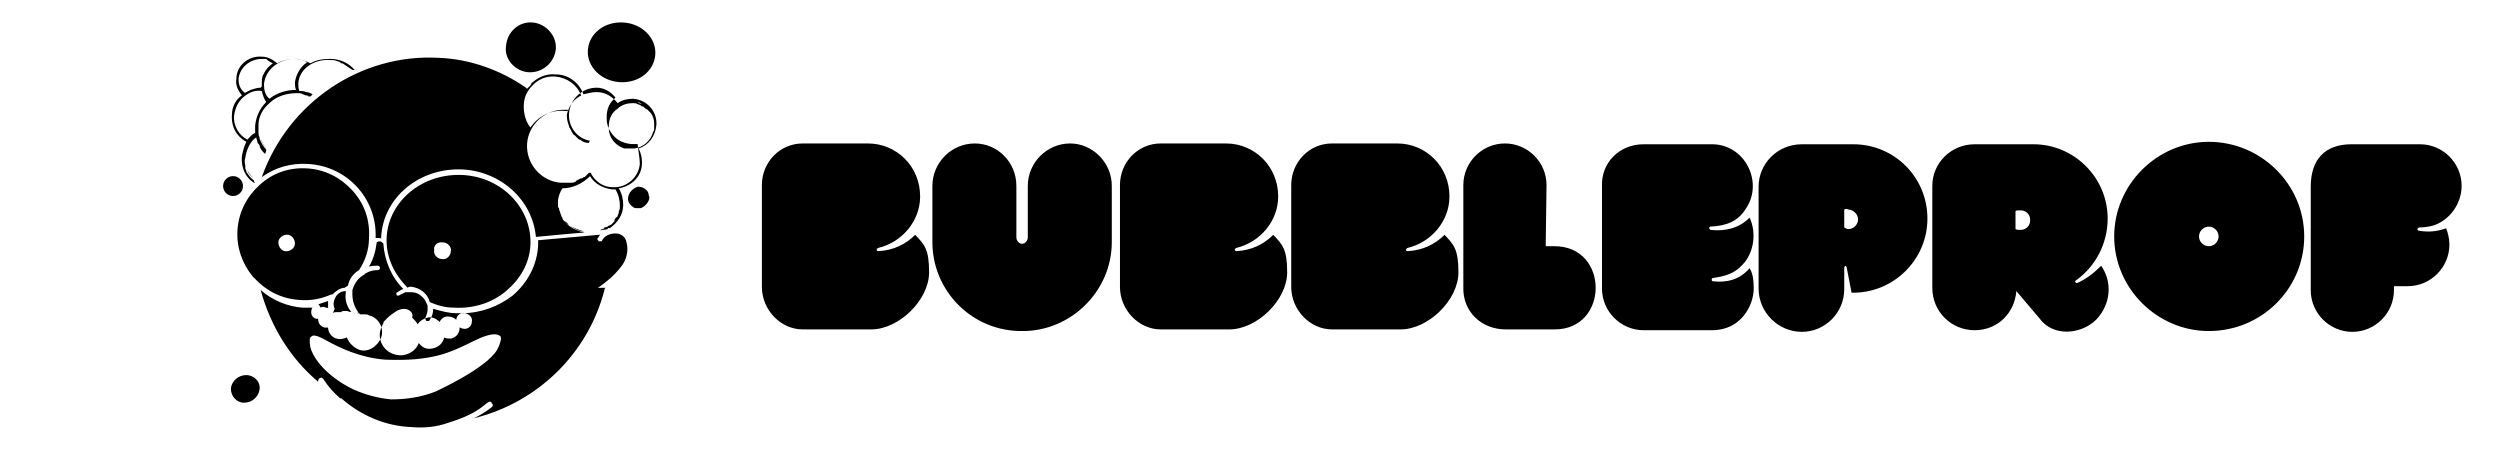 <svg version="1.1" xmlns="http://www.w3.org/2000/svg" x="0px" y="0px" width="215px" height="40px" viewBox="0 0 215 40">
<path d="M75.554,21.596c1.263-0.07,2.315-0.563,3.157-1.404c0.771,0.841,1.191,1.193,1.191,3.226c0,2.385-2.593,4.911-4.978,4.911h-5.893c-1.895,0-3.508-1.684-3.508-3.647v-8.768c0-1.964,1.543-3.577,3.508-3.577h5.611c2.455,0,4.489,1.963,4.489,4.559c0,2.104-1.543,3.928-3.578,4.419C75.344,21.385,75.344,21.596,75.554,21.596z M80.185,20.823v-4.84c0-1.964,1.613-3.646,3.647-3.646c1.963,0,3.576,1.613,3.576,3.646c0,0.21,0,4.208,0,4.419c0,0.281,0.211,0.562,0.491,0.562c0.281,0,0.491-0.28,0.491-0.562v-4.419c0-1.964,1.613-3.646,3.648-3.646c1.893,0,3.576,1.613,3.576,3.646v4.84c0,4.208-3.508,7.646-7.645,7.646C83.621,28.539,80.185,25.031,80.185,20.823z M106.347,21.596c1.262-0.07,2.315-0.563,3.157-1.404c0.771,0.841,1.193,1.193,1.193,3.226c0,2.385-2.597,4.911-4.982,4.911h-5.891c-1.895,0-3.507-1.684-3.507-3.647v-8.768c0-1.964,1.542-3.577,3.507-3.577h5.612c2.453,0,4.488,1.963,4.488,4.559c0,2.104-1.544,3.928-3.578,4.419C106.138,21.385,106.138,21.596,106.347,21.596z M121.077,21.596c1.263-0.07,2.313-0.563,3.156-1.404c0.771,0.841,1.192,1.193,1.192,3.226c0,2.385-2.596,4.911-4.979,4.911h-5.893c-1.895,0-3.507-1.684-3.507-3.647v-8.768c0-1.964,1.543-3.577,3.507-3.577h5.611c2.455,0,4.489,1.963,4.489,4.559c0,2.104-1.543,3.928-3.577,4.419C120.866,21.385,120.866,21.596,121.077,21.596z M125.847,24.682v-8.768c0-1.964,1.613-3.577,3.577-3.577s3.577,1.613,3.577,3.577l-0.071,5.261h0.773c4.699,0,4.699,7.154,0,7.154h-4.209C127.39,28.329,125.776,26.785,125.847,24.682z M141.348,12.407h5.893c2.805,0,4.419,3.226,2.946,5.471c-0.703,1.192-1.754,1.542-3.087,1.612c-0.14,0-0.14,0.21,0,0.281c1.263,0.14,2.456-0.14,3.366-1.052c0.632,1.333,0.351,3.086-0.631,4.068c-0.7,0.771-1.544,0.981-2.525,1.121c-0.14,0-0.14,0.281,0,0.281c1.193,0.141,2.315-0.142,3.156-1.122c0.212,0.35,0.351,0.771,0.351,1.754c0,1.401-1.052,3.577-3.576,3.577h-5.893c-1.963,0-3.577-1.614-3.577-3.577v-8.839C137.701,14.02,139.244,12.407,141.348,12.407z M151.239,24.822v-8.769c0-1.964,1.611-3.646,3.716-3.646h4.42c3.577,0,6.383,2.875,6.383,6.382c0,3.578-2.946,6.453-6.523,6.383l-0.421-2.175c-0.07-0.209-0.21-0.141-0.21,0.071v1.823c0,1.965-1.613,3.647-3.648,3.647C152.922,28.539,151.239,26.856,151.239,24.822z M158.604,18.019v1.542c0.14,0.07,0.21,0.139,0.351,0.139c0.49,0,0.842-0.42,0.842-0.842c0-0.42-0.421-0.84-0.842-0.84C158.813,17.947,158.743,17.947,158.604,18.019z M166.179,24.752v-8.769c0-1.964,1.612-3.576,3.646-3.576h5.051c3.506,0,6.383,2.875,6.383,6.382c0,2.175-1.053,4.139-2.736,5.331c-0.141,0.07,0,0.281,0.141,0.211c0.772-0.351,1.403-0.843,2.035-1.475c0.981,1.405,0.842,3.298-0.421,4.63c-1.264,1.264-3.718,1.544-4.91-0.14l-1.964-2.315c-0.141,1.894-1.613,3.368-3.578,3.368C167.791,28.399,166.179,26.785,166.179,24.752z M173.333,18.158V19.7c0.141,0.071,0.21,0.071,0.42,0.071c0.491,0,0.843-0.351,0.843-0.841c0-0.492-0.352-0.842-0.843-0.842C173.543,18.088,173.403,18.088,173.333,18.158z M198.162,20.333c0,4.49-3.646,8.136-8.205,8.136c-4.419,0-8.136-3.646-8.136-8.136c0-4.489,3.717-8.136,8.136-8.136C194.445,12.196,198.162,15.843,198.162,20.333z M189.115,20.333c0,0.491,0.42,0.842,0.842,0.842c0.489,0,0.842-0.422,0.842-0.842c0-0.491-0.421-0.842-0.842-0.842C189.535,19.49,189.115,19.842,189.115,20.333z M202.231,12.407h5.892c1.964,0,3.577,1.612,3.577,3.576c0,1.544-1.052,3.016-2.524,3.437c-0.281,0.07-0.701,0.141-1.122,0.141c-0.212,0.07-0.212,0.281,0,0.281c0.771,0.14,1.543,0.07,2.313-0.21c0.14,0.35,0.281,0.842,0.281,1.402c0,1.964-1.612,3.577-3.577,3.577h-1.192v0.352c0,1.963-1.614,3.577-3.576,3.577c-1.965,0-3.579-1.614-3.579-3.577c0-2.945,0-6.032,0-8.908C198.724,13.669,199.986,12.407,202.231,12.407z"/>
<path d="M22.893,13.055L22.893,13.055L22.893,13.055z M22.323,12.39L22.323,12.39L22.323,12.39z M26.791,8.11L26.791,8.11L26.791,8.11z M22.989,12.864c-0.287-0.286-0.478-0.666-0.571-0.951C22.512,12.294,22.702,12.578,22.989,12.864L22.989,12.864z M22.228,12.009c-0.096-0.096-0.096-0.285-0.096-0.382C22.132,11.819,22.132,11.914,22.228,12.009z M22.228,11.343c0,0.19,0.095,0.284,0.095,0.476C22.323,11.627,22.228,11.534,22.228,11.343z M26.412,8.208c0.095,0,0.095,0,0.189,0.094l0,0C26.601,8.302,26.506,8.302,26.412,8.208L26.412,8.208z M28.597,26.934c0.095-0.093,0.285-0.093,0.38-0.093C28.882,26.841,28.692,26.841,28.597,26.934z M30.213,26.841L30.213,26.841c-0.095,0-0.19-0.098-0.381-0.098C29.928,26.743,30.118,26.841,30.213,26.841z M28.216,26.553L28.216,26.553c-0.095,0-0.095-0.095-0.189-0.095C28.122,26.458,28.216,26.458,28.216,26.553z M21.943,15.622L21.943,15.622L21.943,15.622L21.943,15.622z M21.088,14.101c0,0.188,0.095,0.285,0.095,0.38C21.183,14.386,21.088,14.196,21.088,14.101z M27.361,26.173c0.095,0,0.095,0.096,0.095,0.096S27.456,26.173,27.361,26.173z M21.943,15.432c-0.285-0.19-0.476-0.477-0.666-0.761C21.373,14.955,21.658,15.241,21.943,15.432z M48.084,17.998c0-0.096,0-0.096-0.096-0.19C47.989,17.902,47.989,17.998,48.084,17.998z M48.274,18.569c0-0.097-0.095-0.19-0.095-0.286C48.179,18.378,48.179,18.472,48.274,18.569z M53.028,18.569c0,0,0,0.095-0.095,0.095C53.028,18.664,53.028,18.569,53.028,18.569z M53.217,18.092v0.095C53.217,18.187,53.217,18.187,53.217,18.092z M48.559,18.949c-0.096-0.097-0.189-0.191-0.189-0.286C48.37,18.758,48.463,18.853,48.559,18.949z M48.939,19.329c-0.095-0.096-0.189-0.19-0.285-0.286C48.655,19.139,48.75,19.233,48.939,19.329z M48.939,19.329c0.381,0.284,0.857,0.476,1.332,0.57l0,0C49.7,19.899,49.32,19.613,48.939,19.329z M30.213,5.925c-0.19-0.285-0.476-0.476-0.857-0.571C29.737,5.545,30.023,5.733,30.213,5.925z M29.262,5.354c-0.095-0.094-0.284-0.094-0.379-0.188C28.978,5.26,29.167,5.26,29.262,5.354z M25.651,7.827c0.189,0,0.378,0.095,0.57,0.095C26.03,7.827,25.84,7.827,25.651,7.827z M52.077,19.52c-0.095,0-0.095,0.094-0.189,0.094C51.982,19.613,52.077,19.613,52.077,19.52z M52.743,19.043L52.743,19.043L52.743,19.043z M52.457,19.329c-0.095,0-0.095,0.095-0.189,0.095C52.362,19.424,52.457,19.329,52.457,19.329z M55.214,8.967c0.095,0.095,0.189,0.19,0.379,0.284C55.498,9.158,55.404,9.062,55.214,8.967z M26.506,26.458c0-0.095,0.095-0.189,0.095-0.189l0,0C26.506,26.363,26.506,26.363,26.506,26.458z M51.602,24.558L51.602,24.558L51.602,24.558z M30.689,26.934L30.689,26.934c0.095,0,0.285,0,0.381,0C30.974,26.841,30.878,26.841,30.689,26.934z M54.833,8.777c-0.095,0-0.19-0.096-0.38-0.096C54.548,8.777,54.643,8.777,54.833,8.777L54.833,8.777z M54.833,8.777c0.095,0,0.285,0.094,0.381,0.19C55.023,8.872,54.928,8.872,54.833,8.777z M53.123,20.089v-0.094V20.089c-1.045-0.094-1.331,0.57-1.331,0.57c0,0.096-0.095,0.096-0.095,0.096c-0.096,0-0.096,0-0.19,0c-0.095-0.096-0.19-0.191-0.095-0.286c0,0,0.095-0.095,0.189-0.284l-1.046,0.094l-4.276,0.381c0,0.189,0,0.286,0,0.476c-0.096,1.614-0.856,3.138-2.187,4.279c-1.237,0.949-2.757,1.52-4.373,1.52c-0.19,0-0.286,0-0.476,0c-0.665,0-1.331-0.19-1.996-0.381v0.097c0,0.284-0.095,0.568-0.285,0.854c0,0.098-0.096,0.098-0.19,0.098l0,0h-0.096c-0.094-0.098-0.094-0.191-0.094-0.288c0.094-0.189,0.189-0.472,0.189-0.663c0-0.097,0-0.191,0-0.286v-0.095c-0.096-0.19-0.189-0.476-0.381-0.666c-0.285-0.285-0.57-0.477-1.045-0.477c-0.095,0-0.285,0-0.381,0h-0.094c-0.191,0.097-0.38,0.191-0.572,0.288h-0.095c-0.095,0-0.095,0-0.095-0.097c0,0-0.096-0.095,0-0.095c0-0.097,0-0.097,0.095-0.097c0.095-0.094,0.286-0.189,0.475-0.282c-1.045-1.047-1.615-2.472-1.71-3.898c-0.096-0.097-0.19-0.19-0.285-0.19c-0.096,0-0.191,0-0.286,0.094c-0.094,0.763-0.285,1.427-0.665,2.091l0,0l0,0c0.189-0.094,0.476-0.094,0.759-0.094c0.096,0,0.191,0.094,0.191,0.19c0,0.096-0.096,0.189-0.191,0.189l0,0c-0.379,0-0.759,0.095-1.045,0.285l0,0c0,0-0.095,0-0.095,0.095l0,0c-0.57,0.287-0.856,0.761-1.045,1.331v0.096c0,0.094,0,0.19,0,0.285c0,0.569,0.189,1.141,0.57,1.616l0.096,0.096c0.096,0,0.285,0,0.379,0s0.285,0,0.381,0.094c0.855,0.189,1.331,1.141,1.045,1.901c-0.286,0.76-1.141,1.331-1.901,1.046c-0.476-0.189-0.855-0.569-1.046-1.046c-0.284,0.097-0.57,0.191-0.854,0.097c-0.476-0.097-0.761-0.571-0.761-0.951c-0.095,0-0.189,0-0.285,0c-0.379-0.097-0.57-0.381-0.57-0.761c-0.096,0-0.096,0-0.19,0c-0.285-0.097-0.476-0.38-0.38-0.76c0-0.097,0.095-0.191,0.095-0.191c-0.19,0-0.379,0-0.474,0c-0.096,0-0.286,0-0.381,0c-1.332-0.095-2.662-0.665-3.613-1.521c0.855,3.137,2.567,5.895,4.943,7.891c0-0.095,0-0.19,0.095-0.285c0.096-0.095,0.285-0.095,0.38,0.095c0.38,0.571,0.856,1.142,1.426,1.616c0,0,0,0,0.095,0c1.618,1.427,3.708,2.377,5.99,2.47c1.141,0.098,2.187,0,3.233-0.378c1.236-0.381,2.376-0.855,3.326-1.712c0.096,0,0.096-0.094,0.19-0.094c0.095,0,0.095,0,0.19,0.094l0,0c0,0.096,0.096,0.096,0.096,0.189c0,0.097,0,0.097-0.096,0.191c-0.474,0.38-0.95,0.666-1.521,0.95c5.418-1.331,9.791-5.514,11.218-11.027l0,0l0,0c0-0.093,0-0.093,0.095-0.188c0,0,0,0,0.096,0l0,0h-0.761l0.285-0.191c0.38-0.285,1.045-0.761,1.71-1.618c0.476-0.567,0.666-1.423,0.476-2.091C53.788,20.374,53.502,20.185,53.123,20.089z M32.97,27.789L32.97,27.789c0,0,0-0.097,0.095-0.188c0.096-0.098,0.189-0.191,0.285-0.288c0.189-0.189,0.476-0.379,0.761-0.569c0.855-0.475,1.521,0.098,1.331,0.569c0.19,0.19,0.38,0.38,0.475,0.571c0.19-0.283,0.476-0.475,0.856-0.571c0.38-0.095,0.76,0.097,1.045,0.38c0.096-0.283,0.381-0.475,0.666-0.475s0.57,0.095,0.76,0.285l0,0c0-0.38,0.38-0.662,0.76-0.569c0.381,0.096,0.666,0.379,0.571,0.759c0,0.381-0.382,0.668-0.76,0.571c-0.096,0-0.191-0.094-0.286-0.094c0,0.475-0.285,0.854-0.76,0.951c-0.19,0-0.38,0-0.57-0.097c-0.096,0.477-0.475,0.856-1.045,0.951c-0.476,0.095-0.856-0.095-1.141-0.475c-0.19,0.569-0.76,0.949-1.332,1.044c-0.951,0.097-1.806-0.475-1.995-1.424C32.589,28.55,32.78,28.17,32.97,27.789z M42.761,30.07c-0.95,1.616-5.133,3.518-5.324,3.612l0,0c-1.236,0.476-2.472,0.665-3.802,0.665c-1.045-0.095-2.187-0.38-3.232-0.854c-1.806-0.856-3.327-2.282-3.708-3.612c-0.094-0.571-0.094-0.856,0.096-0.95c0.189-0.189,0.665,0,1.331,0.379c1.045,0.571,2.757,1.427,4.943,1.617c4.088,0.189,5.704-0.665,7.128-1.332l0.382-0.19c0.76-0.38,1.995-0.951,2.471-0.474C43.142,29.121,43.046,29.501,42.761,30.07z M41.715,34.729L41.715,34.729L41.715,34.729z M30.878,23.226L30.878,23.226L30.878,23.226L30.878,23.226c0.57-0.854,0.856-1.805,0.856-2.757c0.095-1.52-0.381-2.946-1.426-4.087c-1.046-1.14-2.377-1.806-3.896-1.9c-1.522-0.096-2.948,0.38-4.088,1.425c-1.141,1.044-1.807,2.376-1.901,3.898c-0.095,1.426,0.38,2.853,1.331,3.992l0.096,0.096c1.044,1.14,2.376,1.805,3.897,1.9c0.95,0.094,1.9-0.096,2.756-0.476c0,0,0,0,0.096,0c0.285-0.285,0.665-0.568,1.045-0.568c0.095-0.096,0.189-0.096,0.285-0.191C30.023,23.986,30.403,23.511,30.878,23.226z M24.604,21.611c-0.379,0-0.665-0.381-0.665-0.763c0-0.38,0.38-0.664,0.76-0.664c0.381,0,0.666,0.379,0.666,0.761C25.365,21.325,24.985,21.611,24.604,21.611z M28.597,26.934L28.597,26.934c0.095-0.093,0.285-0.093,0.38-0.093c0.094,0,0.284,0,0.379,0l0,0c0-0.098,0.191-0.098,0.476-0.098c0.096,0,0.191,0.098,0.381,0.098c-0.381-0.478-0.571-1.048-0.476-1.618c0-0.097,0-0.097,0-0.19c-0.381,0-0.666,0.19-0.855,0.475l0,0l0,0c-0.095,0.19-0.19,0.38-0.19,0.571l0,0l0,0c0,0.19,0,0.285,0.096,0.475C28.692,26.743,28.692,26.841,28.597,26.934L28.597,26.934z M35.346,24.653c0.76,0.096,1.426,0.569,1.616,1.33c0.665,0.285,1.331,0.475,2.091,0.475c1.617,0.095,3.232-0.38,4.468-1.426s1.997-2.375,2.092-3.897c0.19-3.137-2.377-5.894-5.798-6.083c-3.423-0.19-6.371,2.186-6.561,5.322c-0.094,1.617,0.571,3.137,1.807,4.375C35.156,24.653,35.251,24.653,35.346,24.653z M38.103,20.849c0.381,0,0.761,0.382,0.666,0.763c0,0.38-0.38,0.761-0.761,0.664c-0.38,0-0.76-0.38-0.665-0.759C37.248,21.135,37.627,20.755,38.103,20.849z M28.216,25.887c-0.285,0.097-0.571,0.191-0.855,0.286c0.095,0,0.095,0.096,0.095,0.096c0.096,0.095,0.096,0.095,0.096,0.189c0.189-0.095,0.284-0.095,0.475,0c0.095,0,0.095,0.095,0.189,0.095c0-0.095,0-0.189,0-0.38l0,0l0,0l0,0V25.887z M54.453,8.493c-0.475,0-0.951,0.095-1.331,0.378c-0.475-0.57-1.045-0.95-1.806-0.95c-0.379,0-0.761,0.094-1.14,0.188c-0.379-1.044-1.332-1.71-2.377-1.71c-0.854-0.096-1.616,0.285-2.186,0.856h0.095l-0.095,0.095c-0.096,0.095-0.096,0.095-0.19,0.19l-0.095,0.096l-0.095-0.096c-2.188-1.521-4.849-2.473-7.51-2.567C31.07,4.595,24.794,8.777,22.512,15.241c1.141-0.855,2.568-1.236,3.995-1.14c3.326,0.188,5.893,2.946,5.798,6.273l0,0v0.095c0.094,0,0.189,0,0.285,0s0.19,0,0.19,0.095v-0.095l0,0c0,0,0,0,0-0.095c0.19-3.423,3.327-5.988,7.035-5.799c3.327,0.191,5.988,2.662,6.273,5.799l3.042-0.285l0,0l1.141-0.094c-0.474-0.096-0.951-0.286-1.332-0.571l0,0c-0.095-0.095-0.189-0.19-0.285-0.285c0,0,0-0.096-0.096-0.096c-0.096-0.094-0.189-0.19-0.189-0.285c0-0.094-0.096-0.094-0.096-0.189c0-0.097-0.095-0.19-0.095-0.286s-0.095-0.19-0.095-0.285c0-0.096,0-0.096-0.096-0.19c0-0.189,0-0.285,0-0.476c0-0.38,0.19-0.854,0.381-1.138c0.855,0,1.711-0.382,2.377-1.046c0.379,0.665,1.141,1.046,1.901,1.141c0.095,0,0.189,0,0.285,0c0.284,0.474,0.379,0.95,0.379,1.425c0,0.189,0,0.285-0.095,0.475v0.096c0,0.096-0.095,0.189-0.095,0.286c0,0,0,0.095-0.095,0.095c-0.095,0.094-0.19,0.189-0.19,0.379l-0.095,0.096c-0.095,0.095-0.095,0.095-0.189,0.19c-0.097,0-0.097,0.095-0.191,0.095c-0.094,0-0.094,0.096-0.189,0.096c-0.096,0-0.096,0.094-0.19,0.094c-0.095,0.096-0.285,0.096-0.381,0.191l0.666-0.096v-0.096h0.094c0,0,0,0,0.095,0c0.666-0.475,1.142-1.141,1.142-1.995c0-0.476-0.097-0.951-0.381-1.425c1.141-0.191,1.997-1.046,1.997-2.188c0-0.476-0.096-0.856-0.286-1.236c0.856-0.285,1.427-1.045,1.522-1.996C56.545,9.632,55.688,8.588,54.453,8.493z M45.613,7.542l0.095-0.096c0.475-0.57,1.236-0.95,2.09-0.856c0.952,0.095,1.807,0.667,2.187,1.618c-0.57,0.285-0.951,0.759-1.141,1.33c-0.094,0-0.19,0-0.286,0c-1.235-0.096-2.28,0.475-2.946,1.426c-0.38-0.477-0.57-1.141-0.57-1.806C45.043,8.493,45.233,8.016,45.613,7.542z M50.651,15.146C50.651,15.052,50.651,15.052,50.651,15.146C50.651,15.052,50.651,15.052,50.651,15.146c0-0.095,0-0.095,0-0.095C50.651,14.955,50.651,14.955,50.651,15.146C50.651,15.052,50.651,15.052,50.651,15.146C50.651,15.052,50.651,15.052,50.651,15.146z M55.023,14.101c-0.095,1.14-1.14,2.092-2.375,1.995c-0.76,0-1.427-0.475-1.807-1.141l0,0c0,0,0,0,0-0.094c-0.095,0-0.095,0-0.19,0l0,0l0,0c0,0,0,0-0.096,0.094c-0.095,0.097-0.095,0.097-0.189,0.191s-0.095,0.095-0.189,0.095c-0.095,0.096-0.095,0.096-0.191,0.096c-0.095,0-0.188,0.095-0.188,0.095c-0.097,0-0.191,0.095-0.191,0.095s-0.095,0-0.095,0.095c-0.19,0.095-0.286,0.095-0.477,0.095h-0.095c-0.189,0-0.285,0-0.476,0l0,0c-0.094,0-0.094,0-0.189,0c-1.71-0.095-3.041-1.615-2.946-3.327c0.095-1.712,1.616-3.042,3.327-2.948c0.096,0,0.096,0,0.19,0c0,0.19-0.094,0.286-0.094,0.475v0.096l0,0l0,0c0,0.286,0.094,0.571,0.189,0.855c0,0.096,0.095,0.189,0.095,0.189c0,0.096,0.096,0.096,0.096,0.19c0,0.096,0.095,0.096,0.095,0.191c0.096,0.095,0.096,0.188,0.19,0.188l0.096,0.097c0.095,0.095,0.095,0.095,0.189,0.189c0.097,0.096,0.097,0.096,0.19,0.096c0.19,0.189,0.475,0.285,0.76,0.285c0-0.096,0.096-0.189,0.096-0.189c-1.141-0.191-1.902-1.237-1.807-2.377c0.095-1.235,1.142-2.187,2.377-2.187c0.666,0,1.237,0.38,1.617,0.856c-0.477,0.38-0.76,0.95-0.76,1.615c0,0.38,0,0.665,0.189,1.044c0,0.096,0.095,0.19,0.095,0.19c0.381,0.666,0.951,1.046,1.806,1.142c0.19,0,0.38,0,0.571,0C54.928,13.245,55.023,13.625,55.023,14.101z M56.259,11.057c0,0.096,0,0.19-0.095,0.286c-0.189,0.762-0.855,1.332-1.616,1.426c-0.095,0-0.19,0-0.19,0c-0.096,0-0.096,0-0.19,0s-0.189,0-0.285,0c-0.095,0-0.095,0-0.19,0c-0.855-0.285-1.425-1.045-1.331-1.996c0-0.571,0.286-1.141,0.761-1.426c0,0,0,0,0.095-0.096c0.381-0.284,0.761-0.38,1.236-0.38c0.095,0,0.286,0,0.38,0.096l0,0l0,0l0,0c0.095,0,0.285,0.095,0.381,0.19c0,0,0,0,0.095,0c0.095,0.094,0.189,0.189,0.379,0.284l0,0c0.096,0.096,0.19,0.19,0.286,0.286l0,0c0.189,0.285,0.284,0.571,0.284,0.856c0,0.094,0,0.189,0,0.284C56.259,10.964,56.259,10.964,56.259,11.057C56.259,10.964,56.259,10.964,56.259,11.057z M21.183,12.198c-0.19,0.38-0.285,0.763-0.381,1.236c-0.095,1.047,0.381,1.903,1.046,2.282h0.095l0,0l0,0l-0.095-0.095v-0.095l0,0l0,0c-0.286-0.19-0.476-0.475-0.666-0.76v-0.096c-0.095-0.096-0.095-0.285-0.095-0.382c0-0.188-0.096-0.379,0-0.664c0.095-0.761,0.474-1.521,0.95-1.807c0,0.095,0.095,0.286,0.095,0.379c0,0.096,0.096,0.191,0.191,0.286c0,0,0,0,0,0.094c0.095,0.286,0.285,0.477,0.475,0.667l0,0l0.095-0.284l0,0v-0.097l0,0c-0.284-0.286-0.475-0.666-0.569-0.951v-0.095c-0.095-0.191-0.095-0.285-0.095-0.476s0-0.379,0-0.57c0-0.761,0.38-1.426,0.95-1.902l0,0c0.572-0.57,1.426-0.856,2.377-0.856c0.191,0,0.38,0,0.475,0.095l0,0l0,0c0.096,0,0.191,0.098,0.286,0.098l0,0h0.096c0.095,0,0.095,0,0.189,0.094c0,0,0,0,0.094,0l0.096-0.094l0,0l0.095-0.098l0,0c-0.19-0.095-0.379-0.188-0.57-0.188c-0.19-0.095-0.381-0.095-0.57-0.095c-0.094-0.19-0.094-0.476-0.094-0.667c0.094-1.236,1.329-2.092,2.755-1.995c0.19,0,0.381,0,0.571,0.095c0.094,0,0.284,0.094,0.379,0.189h0.097c0.284,0.19,0.57,0.381,0.855,0.571l0,0l0,0h0.095l0,0h0.095c-0.474-0.571-1.236-0.952-2.091-0.952c-0.666,0-1.236,0.097-1.711,0.38c-0.379-0.189-0.855-0.38-1.235-0.38c-0.57,0-1.141,0.097-1.617,0.38c-0.474-0.38-0.854-0.57-1.332-0.57c-1.139-0.096-2.185,0.76-2.185,1.901c-0.096,0.476,0.095,0.95,0.475,1.427c-0.57,0.38-0.855,1.043-0.855,1.615C19.852,10.868,20.327,11.724,21.183,12.198z M25.365,5.069c0.38,0,0.76,0.097,1.046,0.285C25.84,5.733,25.46,6.4,25.365,7.066c0,0.19,0,0.476,0.095,0.665c-0.856,0-1.71,0.285-2.282,0.763c-0.38-0.285-0.476-0.763-0.476-1.237C22.798,6.021,23.939,5.069,25.365,5.069z M20.517,6.781c0.096-0.951,0.951-1.712,1.995-1.712c0.097,0,0.097,0,0.19,0l0,0c0.096,0,0.096,0,0.19,0l0,0l0,0c0.19,0.191,0.381,0.285,0.571,0.38c-0.286,0.19-0.571,0.476-0.762,0.855c0,0.096-0.094,0.096-0.094,0.191c-0.097,0.189-0.097,0.474-0.097,0.76v0.095v0.095l-0.094,0.096l0,0l0,0c-0.286,0-0.57,0.096-0.856,0.189c-0.095,0-0.095,0.097-0.189,0.097c-0.096,0-0.096,0.095-0.19,0.095c0,0-0.095,0-0.095,0.094l0,0C20.612,7.637,20.517,7.256,20.517,6.781z M20.992,8.302c0.475-0.38,0.951-0.571,1.52-0.475c0.097,0.381,0.19,0.666,0.381,0.95c-0.569,0.57-0.855,1.235-0.95,1.996c0,0.19,0,0.474,0,0.666c-0.285,0.095-0.476,0.38-0.666,0.57c-0.76-0.382-1.236-1.236-1.141-2.092C20.231,9.251,20.517,8.682,20.992,8.302z M20.041,15.146c0.473,0,0.856,0.383,0.856,0.855s-0.384,0.856-0.856,0.856c-0.472,0-0.855-0.384-0.855-0.856S19.569,15.146,20.041,15.146z M21.183,32.257c-0.666,0-1.236,0.476-1.331,1.142c0,0.663,0.475,1.234,1.14,1.234c0.666,0,1.236-0.475,1.331-1.14C22.418,32.827,21.848,32.257,21.183,32.257z M45.423,6.21c1.235,0.095,2.281-0.856,2.376-1.997c0.095-1.139-0.854-2.185-1.996-2.28c-1.236-0.096-2.187,0.856-2.282,1.995C43.331,5.069,44.282,6.116,45.423,6.21z M55.404,16.193c-0.189-0.097-0.476-0.191-0.665-0.097c-0.19,0.097-0.38,0.191-0.571,0.475c-0.285,0.476-0.189,0.951,0.285,1.236c0.095,0.095,0.19,0.095,0.38,0.095c0.095,0,0.189,0,0.285,0c0.19-0.095,0.379-0.189,0.57-0.474c0.19-0.285,0.19-0.477,0.096-0.666C55.784,16.571,55.688,16.381,55.404,16.193z M53.313,7.066c1.616,0.095,2.946-0.95,3.043-2.377c0.095-1.426-1.141-2.661-2.757-2.756c-1.616-0.096-2.948,0.952-3.043,2.376C50.46,5.733,51.697,6.97,53.313,7.066z"/>
</svg>
